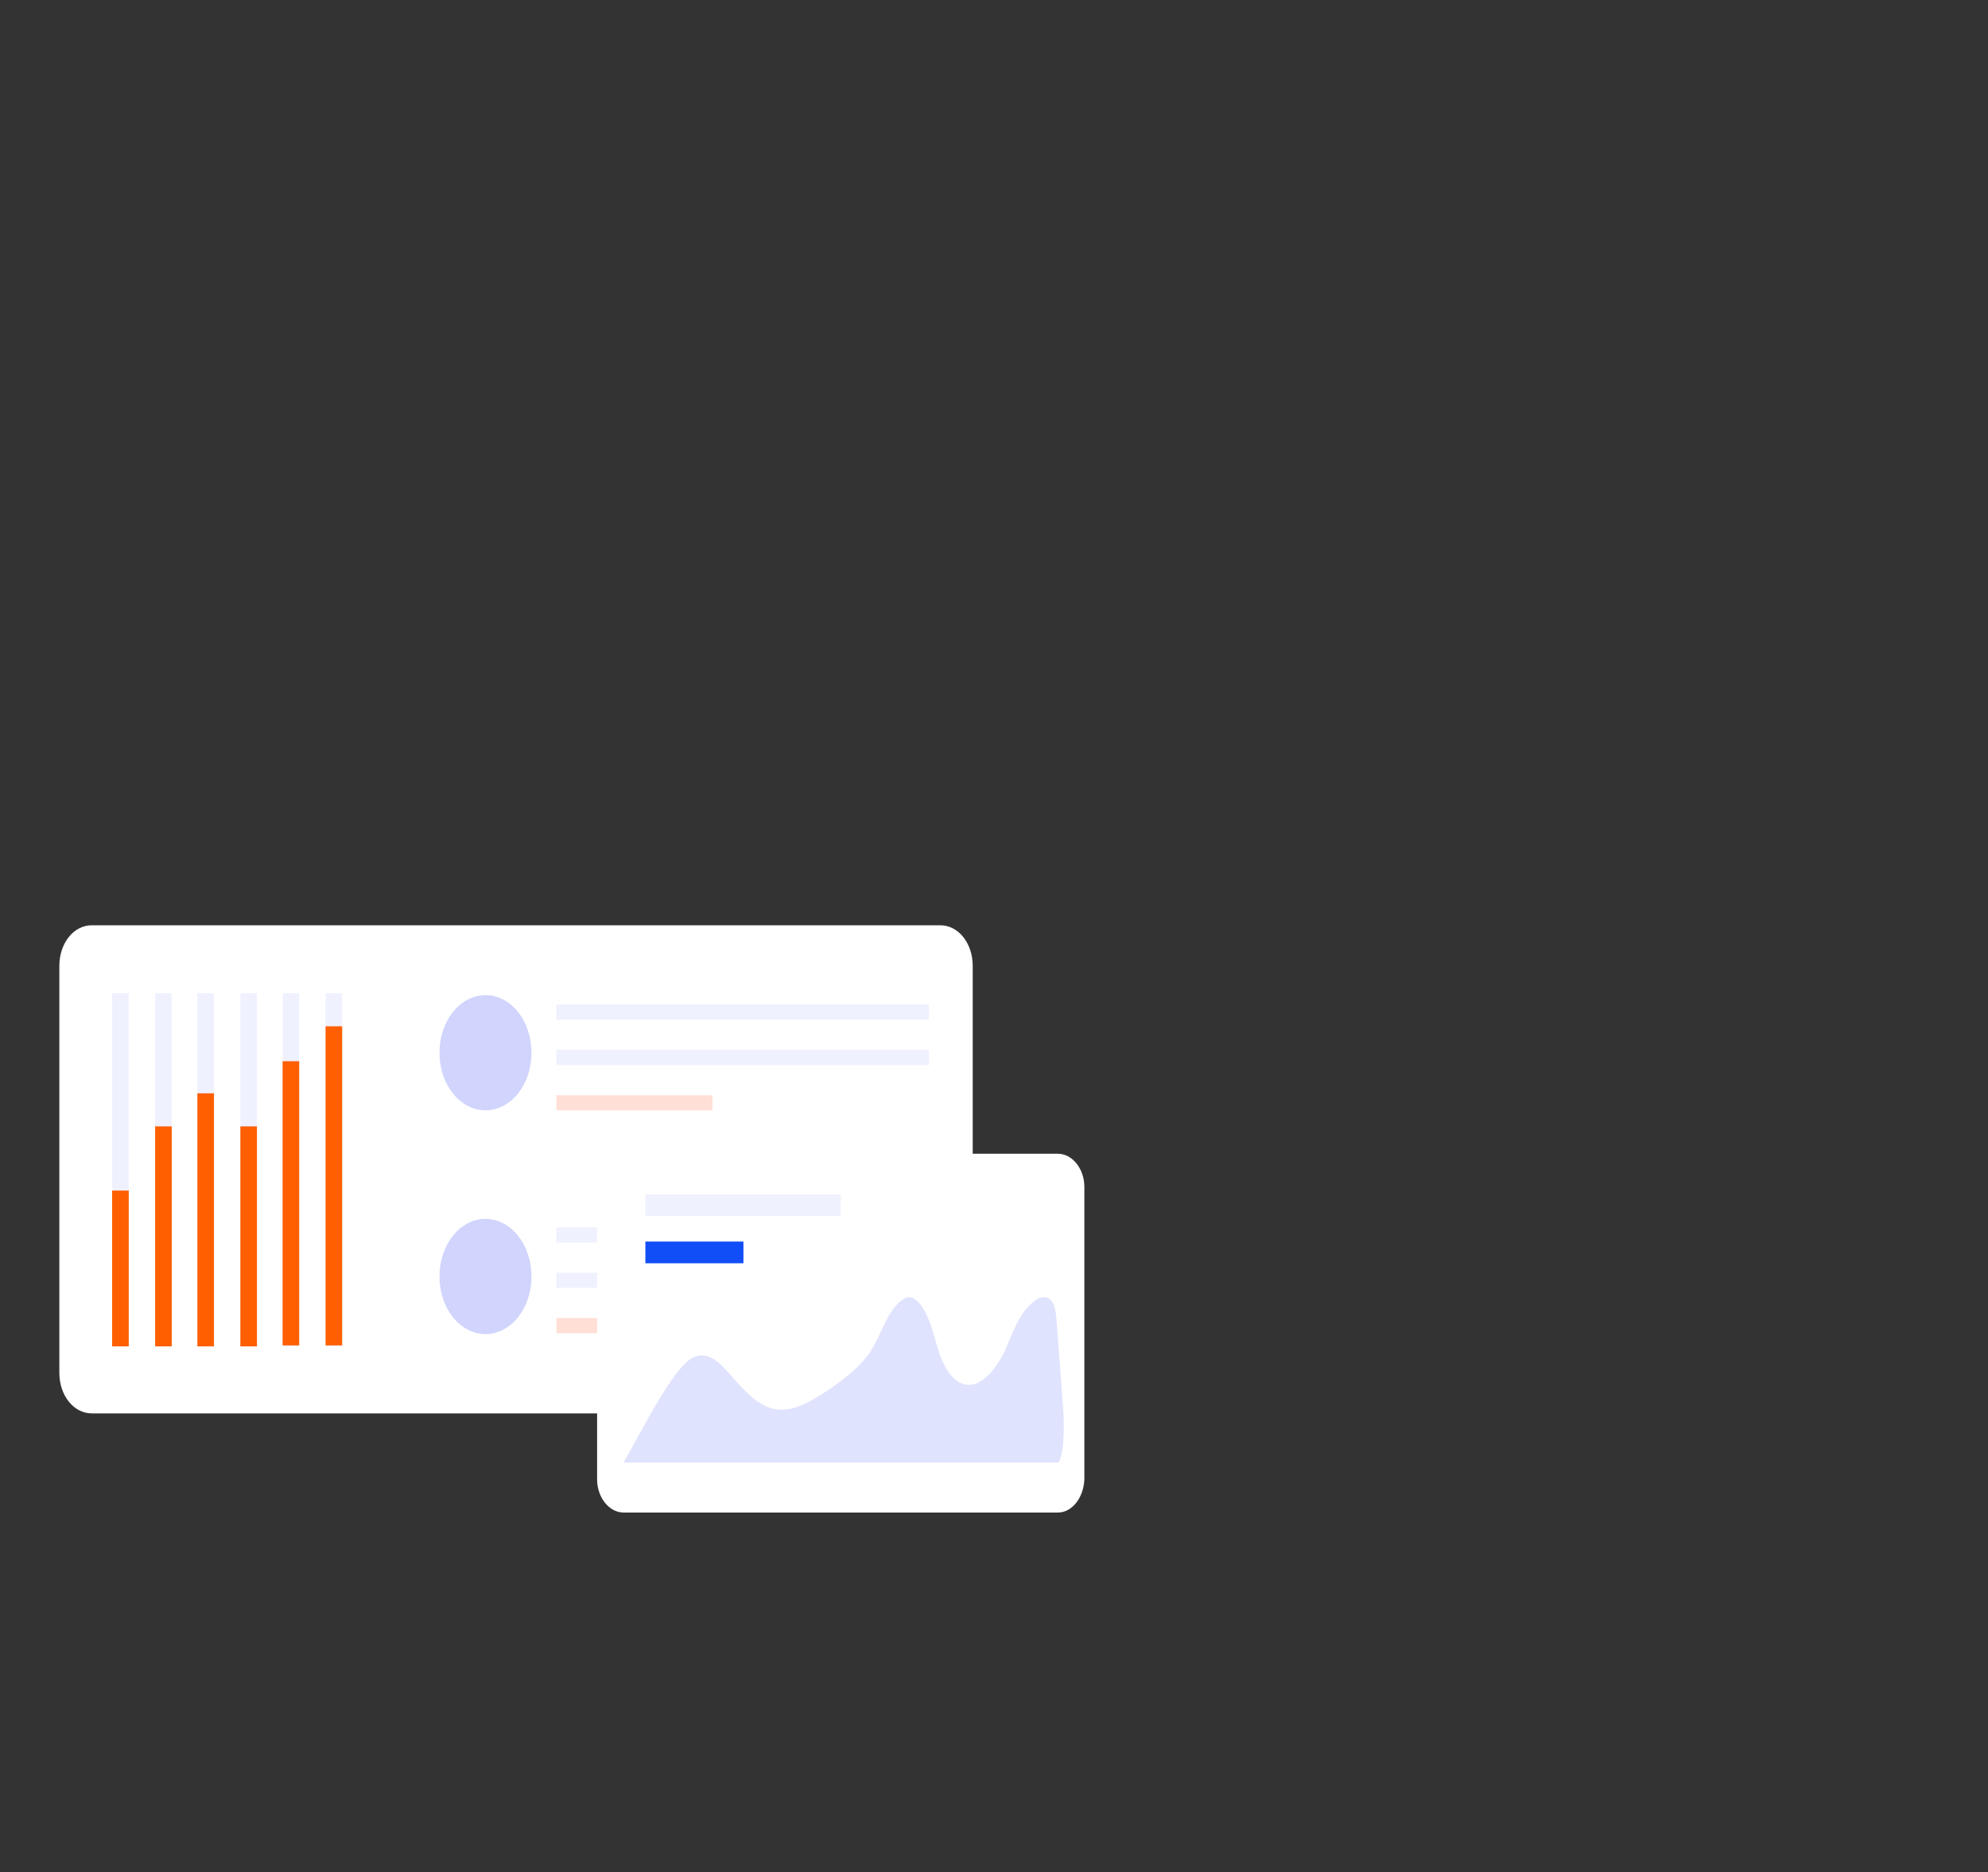 <svg xmlns="http://www.w3.org/2000/svg" viewBox="0 0 737 694" width="737" height="694">
	<rect x="0" y="0" width="737" height="694" fill="#333333" stroke="none"/>
	<style>
		tspan { white-space:pre }
		.shp0 { fill: #ffffff }
		.shp1 { fill: #f0f1fe }
		.shp2 { fill: #ff5f00 }
		.shp3 { fill: #d1d4fc }
		.shp4 { fill: #ffdfd6 }
		.shp5 { fill: #124ef7 }
		.shp6 { fill: #e0e3fd }
	</style>
	<g id="Layer copy">
		<path id="Layer copy" class="shp0" d="M348.59,343l-314.57,0c-6.71,0 -12.02,6.65 -12.02,15.05l0,150.85c0,8.4 5.31,15.05 12.02,15.05l314.57,0c6.71,0 12.02,-6.65 12.02,-15.05v-150.85c0,-8.4 -5.31,-15.05 -12.02,-15.05z"/>
		<path id="Layer copy" class="shp1" d="M41.57,499.1h6.15l0,-130.9h-6.15z"/>
		<path id="Layer copy" class="shp1" d="M57.51,499.1h6.15l0,-130.9h-6.15z"/>
		<path id="Layer copy" class="shp1" d="M73.17,499.1h6.15l0,-130.9h-6.15z"/>
		<path id="Layer copy" class="shp1" d="M89.11,499.1h6.15v-130.9h-6.15z"/>
		<path id="Layer copy" class="shp1" d="M104.77,499.1h6.15v-130.9h-6.15z"/>
		<path id="Layer copy" class="shp1" d="M120.7,499.1h6.15v-130.9h-6.15z"/>
		<path id="Layer copy" class="shp2" d="M41.57,499.1h6.15v-57.75h-6.15z"/>
		<path id="Layer copy" class="shp2" d="M57.51,499.1h6.15v-81.55h-6.15z"/>
		<path id="Layer copy" class="shp2" d="M73.17,499.1h6.15v-93.8h-6.15z"/>
		<path id="Layer copy" class="shp2" d="M89.11,499.1h6.15v-81.55h-6.15z"/>
		<path id="Layer copy" class="shp2" d="M104.77,498.75h6.15v-105.35h-6.15z"/>
		<path id="Layer copy" class="shp2" d="M120.7,498.75h6.15v-118.3h-6.15z"/>
		<path id="Layer copy" class="shp3" d="M197.04,390.25c0,-11.81 -7.62,-21.35 -17.06,-21.35c-9.43,0 -17.06,9.54 -17.06,21.35c0,11.81 7.62,21.35 17.06,21.35c9.43,0 17.06,-9.54 17.06,-21.35z"/>
		<path id="Layer copy" class="shp1" d="M206.27,378l138.13,0v-5.6l-138.13,0z"/>
		<path id="Layer copy" class="shp1" d="M206.27,394.8l138.13,0v-5.6l-138.13,0z"/>
		<path id="Layer copy" class="shp4" d="M206.27,411.6l57.88,0v-5.6l-57.88,0z"/>
		<path id="Layer copy" class="shp3" d="M197.04,473.2c0,-11.81 -7.62,-21.35 -17.06,-21.35c-9.43,0 -17.06,9.54 -17.06,21.35c0,11.81 7.62,21.35 17.06,21.35c9.43,0 17.06,-9.54 17.06,-21.35z"/>
		<path id="Layer copy" class="shp1" d="M206.27,460.6l138.13,0v-5.6l-138.13,0z"/>
		<path id="Layer copy" class="shp1" d="M206.27,477.4l138.13,0v-5.6l-138.13,0z"/>
		<path id="Layer copy" class="shp4" d="M206.27,494.2l57.88,0v-5.6l-57.88,0z"/>
	</g>
	<g id="Layer copy">
		<path id="Layer copy" class="shp0" d="M402,548.45v-108.5c0,-6.65 -4.47,-12.25 -9.79,-12.25l-161.06,0c-5.31,0 -9.79,5.6 -9.79,12.25v108.5c0,6.65 4.47,12.25 9.79,12.25l161.06,0c5.31,0 9.51,-5.6 9.79,-12.25z"/>
		<path id="Layer copy" class="shp1" d="M239.26,450.8h72.42v-8.05h-72.42z"/>
		<path id="Layer copy" class="shp5" d="M239.26,468.3h36.35v-8.05h-36.35z"/>
		<path id="Layer copy" class="shp6" d="M231.15,542.15l161.34,0c2.24,-3.85 1.96,-15.05 1.68,-19.6c-0.84,-11.2 -1.68,-22.4 -2.52,-33.6c-0.28,-2.8 -0.56,-5.95 -2.52,-7.35c-1.68,-1.4 -3.91,-0.7 -5.59,0.7c-5.59,3.85 -8.11,11.9 -11.18,18.9c-3.36,6.65 -8.95,13.65 -15.1,11.9c-4.75,-1.4 -7.83,-7.35 -9.51,-12.95c-1.68,-5.6 -3.08,-11.9 -6.43,-16.45c-1.4,-1.75 -3.08,-3.15 -5.03,-2.8c-0.84,0.35 -1.96,1.05 -2.8,1.75c-5.03,4.55 -6.99,12.6 -10.91,18.55c-4.19,5.95 -9.79,10.15 -15.38,14c-6.43,4.2 -13.42,8.75 -20.69,7c-5.59,-1.4 -10.35,-6.3 -14.82,-11.55c-3.64,-4.2 -7.83,-9.1 -12.86,-8.05c-3.64,0.7 -6.15,4.2 -8.67,7.35c-6.71,9.1 -13.14,22.05 -19.01,32.2z"/>
	</g>
</svg>

